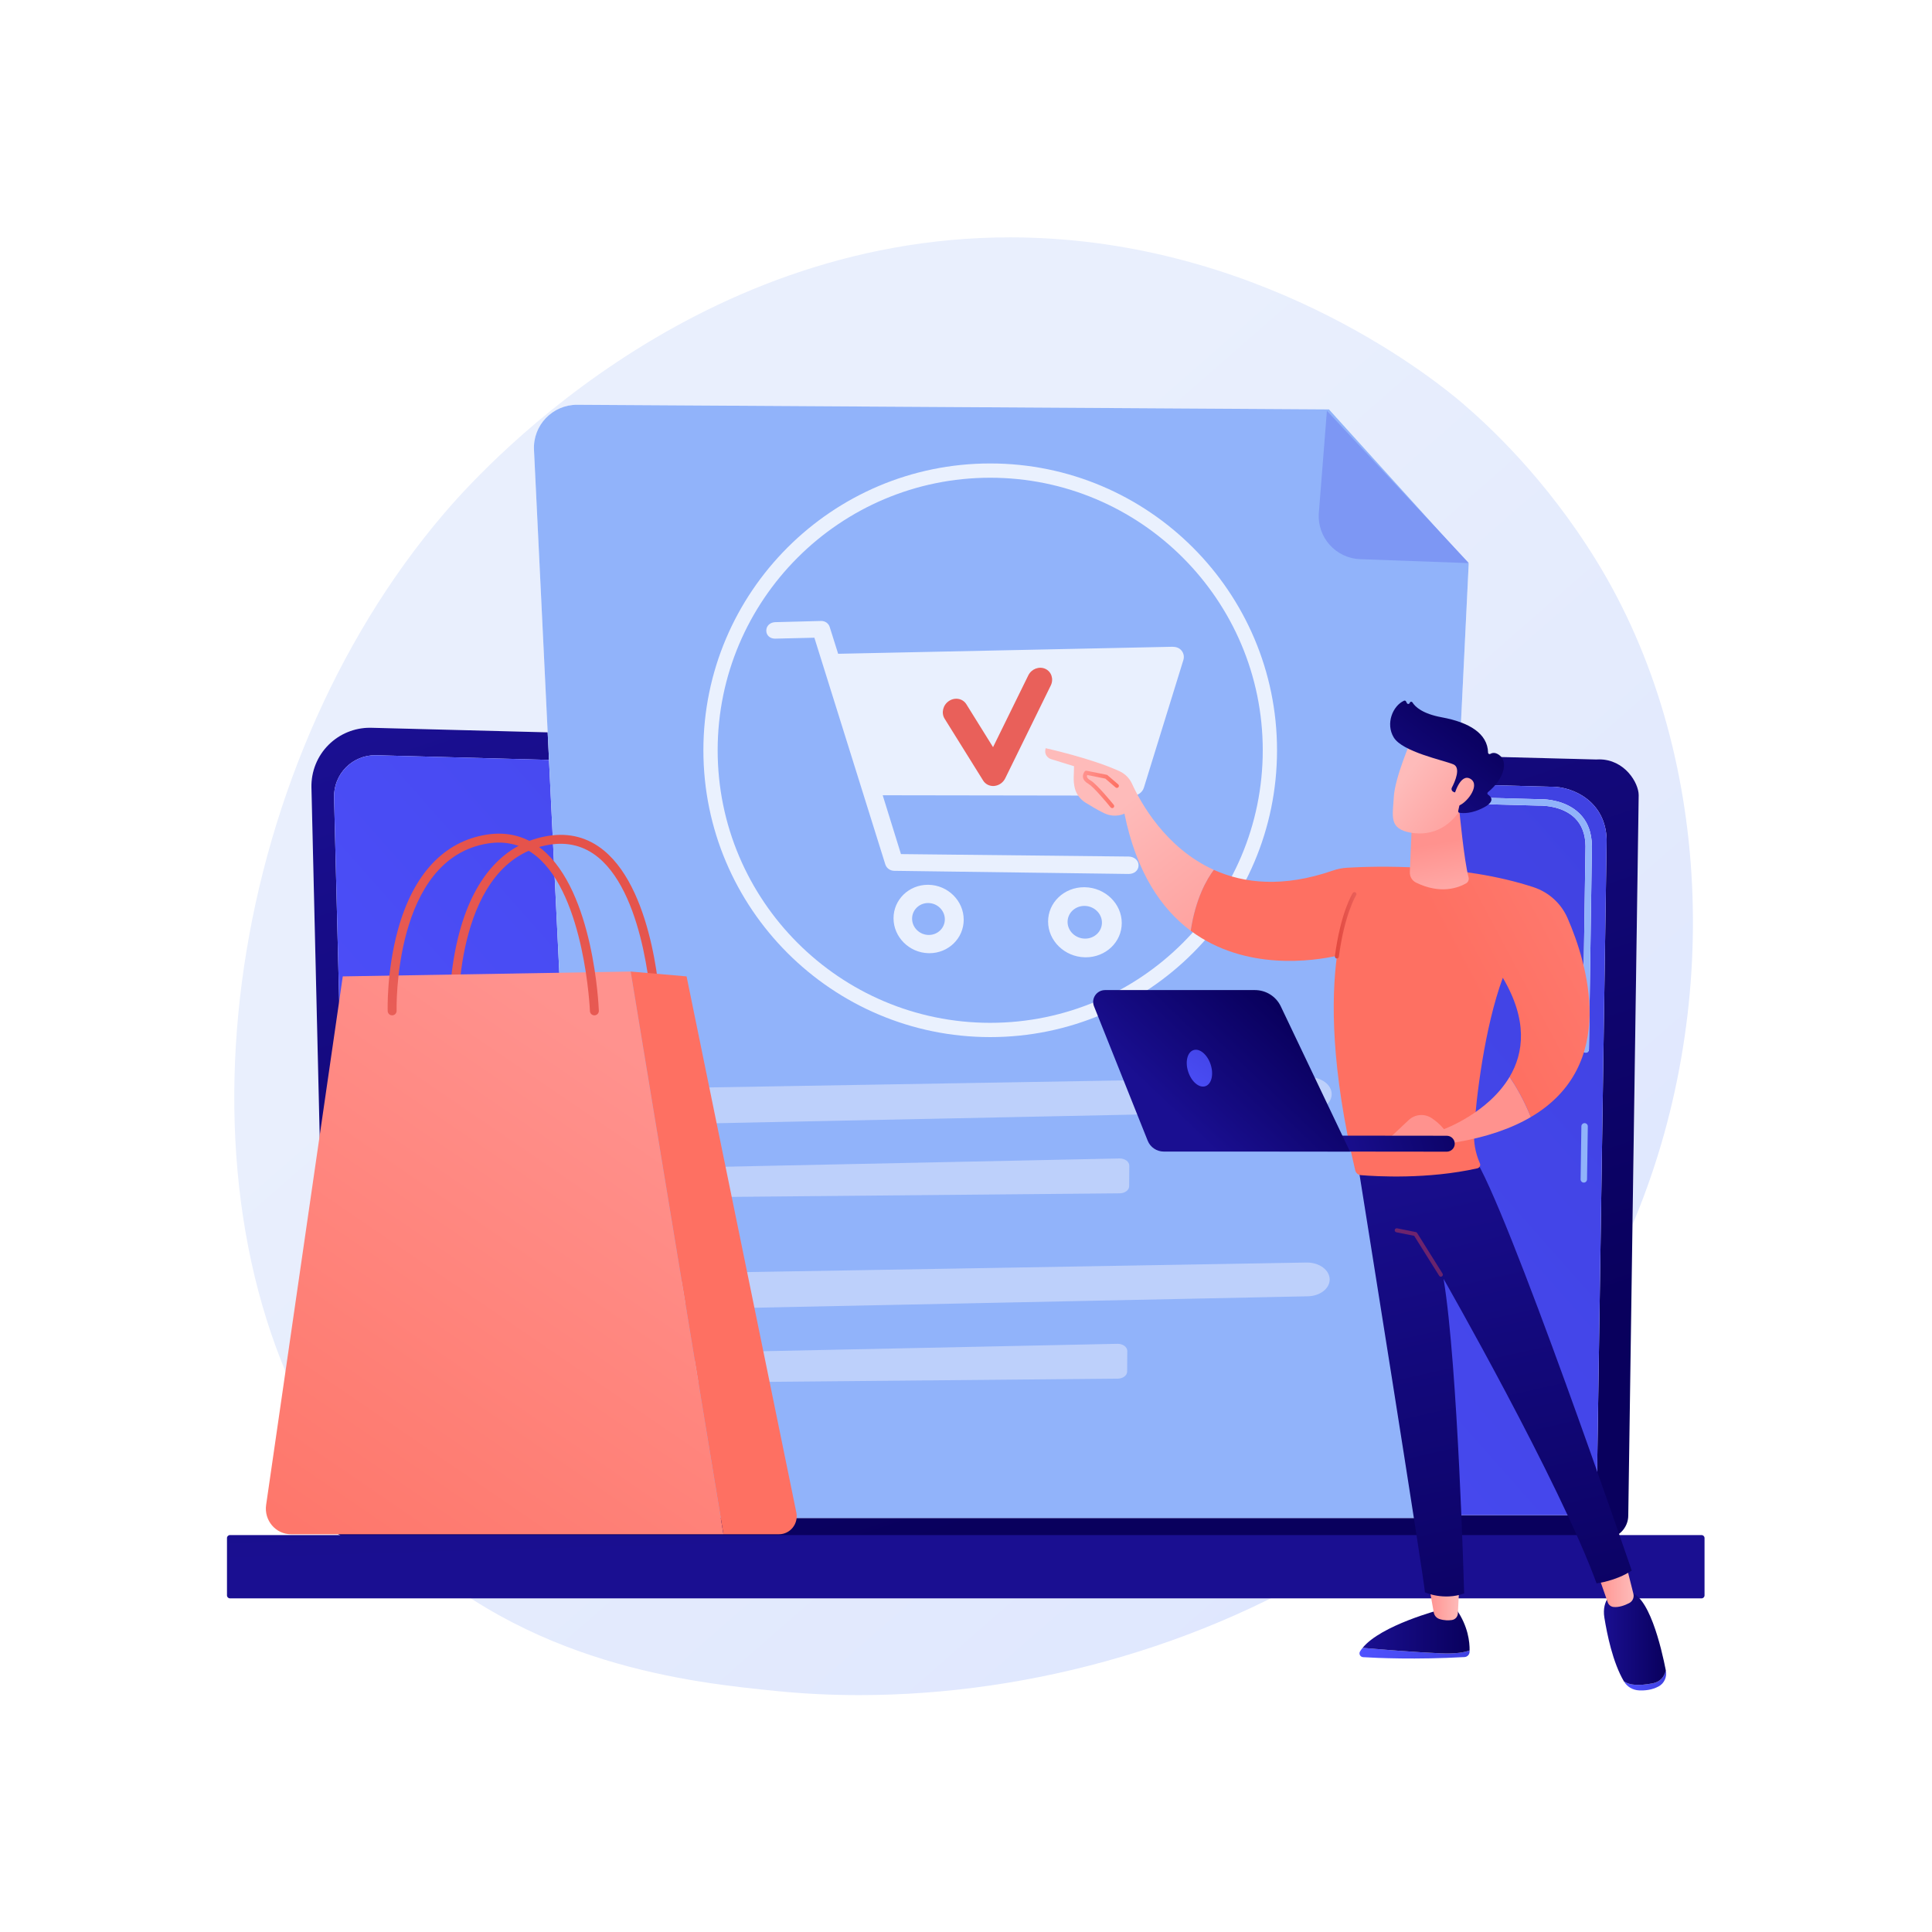 <?xml version="1.0" encoding="UTF-8" standalone="no"?>
<svg
   xmlns:dc="http://purl.org/dc/elements/1.1/"
   xmlns:cc="http://creativecommons.org/ns#"
   xmlns:rdf="http://www.w3.org/1999/02/22-rdf-syntax-ns#"
   xmlns:svg="http://www.w3.org/2000/svg"
   xmlns="http://www.w3.org/2000/svg"
   xmlns:sodipodi="http://sodipodi.sourceforge.net/DTD/sodipodi-0.dtd"
   xmlns:inkscape="http://www.inkscape.org/namespaces/inkscape"
   version="1.1"
   id="svg2"
   xml:space="preserve"
   width="4946.667"
   height="4946.667"
   viewBox="0 0 4946.667 4946.667"
   sodipodi:docname="20943859.eps"><defs
     id="defs6"><clipPath
       clipPathUnits="userSpaceOnUse"
       id="clipPath22"><path
         d="m 16504.2,4550 c -538.3,0 -1067.8,26.1 -1584.4,78 -1596.9,160.3 -4809.9,482.8 -7280.84,2902.7 -8.97,8.8 -17.72,17.3 -26.65,26.2 H 26363 C 23403.2,5523.2 19790.4,4550 16504.2,4550 M 6283.9,9216.7 C 3138.16,14211.1 4318.92,22306.9 8520.54,27236.6 9116.95,27936.4 13178.4,32550 19397,32550 c 115.2,0 230.9,-1.6 347.6,-4.8 4696.5,-129.6 7947.1,-2840.7 8342.3,-3178.3 499.1,-426.4 1598.8,-1438.3 2578,-3030.2 2251.8,-3660.7 2412.3,-8688.7 691.4,-12749.9 l 119.4,8248.6 c 0,235.8 -267.9,688.1 -760.4,688.1 -18.3,0 -37,-0.6 -55.9,-1.9 l -2628.6,68 179.7,3691.5 -2683.9,2964.9 -14439.3,88.4 c -1.7,0 -3.5,0 -5.2,0 -472.1,0 -848.8,-395.2 -825.4,-867.4 l 262.7,-5424.3 -3386.28,87.7 c -9.7,0.2 -19.43,0.3 -29.1,0.3 -296.82,0 -581.99,-117.5 -792.67,-327.5 -217.54,-216.8 -336.57,-513.2 -329.31,-820.2 L 6283.9,9216.7"
         id="path20" /></clipPath><linearGradient
       x1="0"
       y1="0"
       x2="1"
       y2="0"
       gradientUnits="userSpaceOnUse"
       gradientTransform="matrix(-20220.6,22606.5,22606.5,20220.6,33891.5,595.701)"
       spreadMethod="pad"
       id="linearGradient28"><stop
         style="stop-opacity:1;stop-color:#dae3fe"
         offset="0"
         id="stop24" /><stop
         style="stop-opacity:1;stop-color:#e9effd"
         offset="1"
         id="stop26" /></linearGradient><clipPath
       clipPathUnits="userSpaceOnUse"
       id="clipPath38"><path
         d="M 30830.2,7556.9 H 6757.79 c -244.84,0 -445.16,200.1 -445.16,444.7 L 6283.9,9216.7 5982.04,21983 c -7.26,307 111.77,603.4 329.31,820.2 210.68,210 495.85,327.5 792.67,327.5 9.67,0 19.4,-0.1 29.1,-0.3 l 3386.28,-87.7 25.6,-528.8 -3319.35,89 c -7.04,0.2 -14.1,0.3 -21.12,0.3 -208.28,0 -408.36,-82.6 -556.24,-230.1 -152.85,-152.5 -236.92,-361.1 -231.51,-576.9 L 6752.11,8428.3 c 0,-231.6 189.52,-421.2 421.16,-421.2 h 4074.13 l 2.7,-54.9 h 16068.2 l 2.7,54.9 h 2928.7 c 231.7,0 421.2,189.6 421.2,421.2 l 189,12558.4 c -21.6,734.8 -648.7,1012 -1052.6,1012 -11.5,0 -22.8,-0.2 -33.9,-0.7 l -1769.1,47.5 26.5,544.1 2628.6,-68 c 18.9,1.3 37.6,1.9 55.9,1.9 492.5,0 760.4,-452.3 760.4,-688.1 l -119.4,-8248.6 -80.9,-5585.2 c 0,-244.6 -200.3,-444.7 -445.2,-444.7"
         id="path36" /></clipPath><linearGradient
       x1="0"
       y1="0"
       x2="1"
       y2="0"
       gradientUnits="userSpaceOnUse"
       gradientTransform="matrix(-5685.39,17056.2,-17056.2,-5685.39,20992.8,8620.4)"
       spreadMethod="pad"
       id="linearGradient44"><stop
         style="stop-opacity:1;stop-color:#09005d"
         offset="0"
         id="stop40" /><stop
         style="stop-opacity:1;stop-color:#1a0f91"
         offset="1"
         id="stop42" /></linearGradient><clipPath
       clipPathUnits="userSpaceOnUse"
       id="clipPath54"><path
         d="M 30249.7,8007.1 H 27321 l 665.4,13670.2 1576.2,-42.3 c 1.9,0.1 8.8,0.3 20,0.3 87.5,0 434.2,-14.8 662.1,-233.1 137.6,-131.9 207.9,-316.9 209,-548.6 l -57.3,-3900.8 c -0.5,-34 26.7,-62.1 60.8,-62.6 h 1 c 33.6,0 61.1,27 61.6,60.8 l 57.3,3902 c -1.2,267.6 -84.3,482.4 -247.1,638.3 -256.3,245.6 -626.4,267.7 -738.7,267.7 -14.4,0 -24.6,-0.4 -29.7,-0.7 l -1569.2,42.1 11.9,245.1 1769.1,-47.5 c 11.1,0.5 22.4,0.7 33.9,0.7 403.9,0 1031,-277.2 1052.6,-1012 l -189,-12558.4 c 0,-231.6 -189.5,-421.2 -421.2,-421.2 m -19002.3,0 H 7173.27 c -231.64,0 -421.16,189.6 -421.16,421.2 l -335.33,13367.9 c -5.41,215.8 78.66,424.4 231.51,576.9 147.88,147.5 347.96,230.1 556.24,230.1 7.02,0 14.08,-0.1 21.12,-0.3 l 3319.35,-89 702.4,-14506.8"
         id="path52" /></clipPath><linearGradient
       x1="0"
       y1="0"
       x2="1"
       y2="0"
       gradientUnits="userSpaceOnUse"
       gradientTransform="matrix(-20736.1,-18205.8,-18205.8,20736.1,28286.3,23758.8)"
       spreadMethod="pad"
       id="linearGradient60"><stop
         style="stop-opacity:1;stop-color:#4042e2"
         offset="0"
         id="stop56" /><stop
         style="stop-opacity:1;stop-color:#4f52ff"
         offset="1"
         id="stop58" /></linearGradient><clipPath
       clipPathUnits="userSpaceOnUse"
       id="clipPath74"><path
         d="m 4416.3,6408.5 h 28267.4 c 31.1,0 56.5,25.4 56.5,56.5 v 1102.5 c 0,31 -25.4,56.5 -56.5,56.5 H 4416.3 c -31.09,0 -56.54,-25.5 -56.54,-56.5 V 6465 c 0,-31.1 25.45,-56.5 56.54,-56.5 z"
         id="path72" /></clipPath><linearGradient
       x1="0"
       y1="0"
       x2="1"
       y2="0"
       gradientUnits="userSpaceOnUse"
       gradientTransform="matrix(343.844,-14304.3,-14304.3,-343.844,18195.2,21775.4)"
       spreadMethod="pad"
       id="linearGradient80"><stop
         style="stop-opacity:1;stop-color:#09005d"
         offset="0"
         id="stop76" /><stop
         style="stop-opacity:1;stop-color:#1a0f91"
         offset="1"
         id="stop78" /></linearGradient><clipPath
       clipPathUnits="userSpaceOnUse"
       id="clipPath110"><path
         d="m 19091.8,22012.4 c -85,-5.6 -164.2,34 -208.2,104.7 l -739.5,1187.5 c -69.3,111.2 -32,263.7 83.4,340.4 115.2,76.6 264.7,48.6 334,-62.6 l 512.8,-824.3 676.7,1378.2 c 60.7,123.7 206.6,180.4 325.8,126.8 119.1,-53.7 166.5,-197.3 105.9,-320.9 l -874.5,-1782.5 c -40,-81.6 -119.6,-137.7 -207.8,-146.6 -2.9,-0.3 -5.7,-0.5 -8.6,-0.7 z"
         id="path108" /></clipPath><linearGradient
       x1="0"
       y1="0"
       x2="1"
       y2="0"
       gradientUnits="userSpaceOnUse"
       gradientTransform="matrix(224.156,-1927.74,-1927.74,-224.156,18792.5,26894.7)"
       spreadMethod="pad"
       id="linearGradient116"><stop
         style="stop-opacity:1;stop-color:#e1473d"
         offset="0"
         id="stop112" /><stop
         style="stop-opacity:1;stop-color:#e9605a"
         offset="1"
         id="stop114" /></linearGradient><clipPath
       clipPathUnits="userSpaceOnUse"
       id="clipPath126"><path
         d="m 8720.3,17583.8 c -46.11,0 -84.16,36.6 -85.58,83 -0.94,31.1 -20.73,771.6 197.27,1562.4 293.65,1065 882.56,1696.3 1703.11,1825.4 402,63.4 760.3,-31.6 1064.9,-282 992.6,-816.5 1087,-3007.1 1090.6,-3099.9 1.8,-47.3 -35.1,-87.1 -82.4,-88.9 -47.6,-1.1 -87,35.1 -88.8,82.4 -0.9,21.9 -95.1,2206.7 -1028.4,2974.2 -265.1,217.9 -577.7,300.4 -929.3,245 -1823.73,-287.1 -1756.61,-3184.1 -1755.71,-3213.4 1.44,-47.3 -35.74,-86.8 -83.03,-88.2 z"
         id="path124" /></clipPath><linearGradient
       x1="0"
       y1="0"
       x2="1"
       y2="0"
       gradientUnits="userSpaceOnUse"
       gradientTransform="matrix(-3837.93,-9389.24,-9389.24,3837.93,13375.3,24875)"
       spreadMethod="pad"
       id="linearGradient132"><stop
         style="stop-opacity:1;stop-color:#e1473d"
         offset="0"
         id="stop128" /><stop
         style="stop-opacity:1;stop-color:#e9605a"
         offset="1"
         id="stop130" /></linearGradient><clipPath
       clipPathUnits="userSpaceOnUse"
       id="clipPath142"><path
         d="m 5111.79,8204 1472.03,10151.1 5529.88,93 L 13896,7639.8 H 5590.62 c -295.43,0 -521.94,266.9 -478.83,564.2 z"
         id="path140" /></clipPath><linearGradient
       x1="0"
       y1="0"
       x2="1"
       y2="0"
       gradientUnits="userSpaceOnUse"
       gradientTransform="matrix(-7950,-11650.9,-11650.9,7950,12657.1,16539.9)"
       spreadMethod="pad"
       id="linearGradient148"><stop
         style="stop-opacity:1;stop-color:#ff928e"
         offset="0"
         id="stop144" /><stop
         style="stop-opacity:1;stop-color:#fe7062"
         offset="1"
         id="stop146" /></linearGradient><clipPath
       clipPathUnits="userSpaceOnUse"
       id="clipPath158"><path
         d="m 13187.6,18355.1 -1073.9,93 L 13896,7639.8 h 1066.2 c 216.2,0 377.7,202 333.7,417.3 z"
         id="path156" /></clipPath><linearGradient
       x1="0"
       y1="0"
       x2="1"
       y2="0"
       gradientUnits="userSpaceOnUse"
       gradientTransform="matrix(-5825.45,-1850.44,-1850.44,5825.45,22109.5,15758.3)"
       spreadMethod="pad"
       id="linearGradient164"><stop
         style="stop-opacity:1;stop-color:#ff928e"
         offset="0"
         id="stop160" /><stop
         style="stop-opacity:1;stop-color:#fe7062"
         offset="1"
         id="stop162" /></linearGradient><clipPath
       clipPathUnits="userSpaceOnUse"
       id="clipPath174"><path
         d="m 11416.7,17607 c -45.8,0 -83.8,36.2 -85.6,82.4 -0.8,22 -95.1,2206.8 -1028.4,2974.2 -265,217.9 -577.6,300.4 -929.21,245 -1822.32,-286.8 -1756.63,-3184.1 -1755.75,-3213.3 1.41,-47.3 -35.75,-86.8 -83.04,-88.2 -47.8,-2 -86.77,35.7 -88.23,83 -0.93,31.1 -20.73,771.6 197.29,1562.3 293.63,1065.1 882.55,1696.3 1703.1,1825.5 402.07,63.3 760.34,-31.6 1064.84,-282.1 992.7,-816.5 1087.1,-3007 1090.6,-3099.9 1.8,-47.3 -35,-87 -82.3,-88.8 -1.1,-0.1 -2.2,-0.1 -3.3,-0.1 z"
         id="path172" /></clipPath><linearGradient
       x1="0"
       y1="0"
       x2="1"
       y2="0"
       gradientUnits="userSpaceOnUse"
       gradientTransform="matrix(-3837.94,-9389.27,-9389.27,3837.94,12349,25294.4)"
       spreadMethod="pad"
       id="linearGradient180"><stop
         style="stop-opacity:1;stop-color:#e1473d"
         offset="0"
         id="stop176" /><stop
         style="stop-opacity:1;stop-color:#e9605a"
         offset="1"
         id="stop178" /></linearGradient><clipPath
       clipPathUnits="userSpaceOnUse"
       id="clipPath190"><path
         d="m 26172.3,5457.6 c 362.4,-31.3 991.2,-82.2 1487,-104 298,-13.1 469.6,16 568.4,55.6 -0.2,-11.1 -0.5,-21.7 -0.9,-31.4 -2.3,-52.2 -44.7,-93.9 -97.4,-96.9 -936.8,-52.3 -1681.9,-18.1 -1947.1,-1.9 -54.8,3.3 -87.5,62.9 -59.5,109.7 14.1,23.4 31,46.3 49.5,68.9 z"
         id="path188" /></clipPath><linearGradient
       x1="0"
       y1="0"
       x2="1"
       y2="0"
       gradientUnits="userSpaceOnUse"
       gradientTransform="matrix(-2115.14,0,0,-2115.14,28227.7,5355.3)"
       spreadMethod="pad"
       id="linearGradient196"><stop
         style="stop-opacity:1;stop-color:#4042e2"
         offset="0"
         id="stop192" /><stop
         style="stop-opacity:1;stop-color:#4f52ff"
         offset="1"
         id="stop194" /></linearGradient><clipPath
       clipPathUnits="userSpaceOnUse"
       id="clipPath206"><path
         d="m 27659.3,5353.6 c -495.8,21.8 -1124.6,72.7 -1487,104 356.3,437.1 1487,731.7 1487,731.7 h 319.4 c 219.6,-316.6 251.4,-618.1 249,-780.1 -98.8,-39.6 -270.4,-68.7 -568.4,-55.6 z"
         id="path204" /></clipPath><linearGradient
       x1="0"
       y1="0"
       x2="1"
       y2="0"
       gradientUnits="userSpaceOnUse"
       gradientTransform="matrix(-2055.53,0,0,-2055.53,28227.8,5769.8)"
       spreadMethod="pad"
       id="linearGradient212"><stop
         style="stop-opacity:1;stop-color:#09005d"
         offset="0"
         id="stop208" /><stop
         style="stop-opacity:1;stop-color:#1a0f91"
         offset="1"
         id="stop210" /></linearGradient><clipPath
       clipPathUnits="userSpaceOnUse"
       id="clipPath222"><path
         d="m 28032.4,6710.6 -29.9,-591.4 c -3.2,-64 -51.1,-117.8 -115.3,-127 -63.8,-9.1 -149.2,-10.3 -239.9,19.9 -55.7,18.6 -97.1,65.5 -107.4,122.8 l -103.2,575.7 z"
         id="path220" /></clipPath><linearGradient
       x1="0"
       y1="0"
       x2="1"
       y2="0"
       gradientUnits="userSpaceOnUse"
       gradientTransform="matrix(-595.789,0,0,-595.789,28032.4,6348.6)"
       spreadMethod="pad"
       id="linearGradient228"><stop
         style="stop-opacity:1;stop-color:#febbba"
         offset="0"
         id="stop224" /><stop
         style="stop-opacity:1;stop-color:#ff928e"
         offset="1"
         id="stop226" /></linearGradient><clipPath
       clipPathUnits="userSpaceOnUse"
       id="clipPath238"><path
         d="m 31739,4775.4 c 157.1,28.3 228.2,133.8 258.1,246.6 0.1,-1 0.3,-2 0.5,-3 23.2,-119 -30.4,-242.3 -137.6,-301 -129.5,-70.8 -271.1,-82.9 -381,-77.1 -118,6.3 -226.2,69.4 -285.7,170.3 l -0.9,1.6 c 118.4,-75.7 284.6,-84.7 546.6,-37.4 z"
         id="path236" /></clipPath><linearGradient
       x1="0"
       y1="0"
       x2="1"
       y2="0"
       gradientUnits="userSpaceOnUse"
       gradientTransform="matrix(-810.554,0,0,-810.554,32002.9,4830.8)"
       spreadMethod="pad"
       id="linearGradient244"><stop
         style="stop-opacity:1;stop-color:#4042e2"
         offset="0"
         id="stop240" /><stop
         style="stop-opacity:1;stop-color:#4f52ff"
         offset="1"
         id="stop242" /></linearGradient><clipPath
       clipPathUnits="userSpaceOnUse"
       id="clipPath254"><path
         d="m 30998.1,6528.4 h 263.4 c 401.2,10.6 653.1,-1082.9 735.6,-1506.4 -29.9,-112.8 -101,-218.3 -258.1,-246.6 -262,-47.3 -428.2,-38.3 -546.6,37.4 -216.7,368.6 -324.2,908.4 -375.8,1223.5 -58.8,358.3 181.5,492.1 181.5,492.1 z"
         id="path252" /></clipPath><linearGradient
       x1="0"
       y1="0"
       x2="1"
       y2="0"
       gradientUnits="userSpaceOnUse"
       gradientTransform="matrix(-1189.74,0,0,-1189.74,31997.1,5637.4)"
       spreadMethod="pad"
       id="linearGradient260"><stop
         style="stop-opacity:1;stop-color:#09005d"
         offset="0"
         id="stop256" /><stop
         style="stop-opacity:1;stop-color:#1a0f91"
         offset="1"
         id="stop258" /></linearGradient><clipPath
       clipPathUnits="userSpaceOnUse"
       id="clipPath270"><path
         d="m 31227.7,7077.4 146.2,-581.7 c 17.9,-71.3 -16.2,-145.1 -82.1,-178.9 -81.8,-42 -197,-86.1 -302.9,-73.4 -49.8,6 -91.1,41.1 -107.6,88 l -214.7,612 z"
         id="path268" /></clipPath><linearGradient
       x1="0"
       y1="0"
       x2="1"
       y2="0"
       gradientUnits="userSpaceOnUse"
       gradientTransform="matrix(-712.031,0,0,-712.031,31378.6,6659.3)"
       spreadMethod="pad"
       id="linearGradient276"><stop
         style="stop-opacity:1;stop-color:#febbba"
         offset="0"
         id="stop272" /><stop
         style="stop-opacity:1;stop-color:#ff928e"
         offset="1"
         id="stop274" /></linearGradient><clipPath
       clipPathUnits="userSpaceOnUse"
       id="clipPath286"><path
         d="m 26083.1,14738.2 c 0,0 1306.9,-8169.3 1285.4,-8214.2 0,0 360.9,-164.1 754.4,-21 0,0 -118.1,4367.1 -395.1,6041.6 0,0 2230.5,-3903.3 2938.8,-5848.3 0,0 369.4,44.1 675.2,245.3 0,0 -2401.5,7025.8 -3042.3,7961.6 z"
         id="path284" /></clipPath><linearGradient
       x1="0"
       y1="0"
       x2="1"
       y2="0"
       gradientUnits="userSpaceOnUse"
       gradientTransform="matrix(-2467.25,10965.6,10965.6,2467.25,29805,4733.7)"
       spreadMethod="pad"
       id="linearGradient292"><stop
         style="stop-opacity:1;stop-color:#09005d"
         offset="0"
         id="stop288" /><stop
         style="stop-opacity:1;stop-color:#1a0f91"
         offset="1"
         id="stop290" /></linearGradient><clipPath
       clipPathUnits="userSpaceOnUse"
       id="clipPath302"><path
         d="m 27675.7,12587.1 c 7,0 14,1.9 20.4,5.9 18.1,11.3 23.5,35.1 12.2,53.2 l -488.3,780.1 c -5.7,9 -14.8,15.3 -25.1,17.4 l -359.5,72.3 c -21,4.2 -41.2,-9.4 -45.4,-30.2 -4.2,-20.9 9.3,-41.3 30.2,-45.5 l 343.1,-69 479.6,-766 c 7.3,-11.7 19.9,-18.2 32.8,-18.2 z"
         id="path300" /></clipPath><linearGradient
       x1="0"
       y1="0"
       x2="1"
       y2="0"
       gradientUnits="userSpaceOnUse"
       gradientTransform="matrix(-3632.34,-5688.39,-5688.39,3632.34,30030.8,17404.1)"
       spreadMethod="pad"
       id="linearGradient308"><stop
         style="stop-opacity:1;stop-color:#cb236d"
         offset="0"
         id="stop304" /><stop
         style="stop-opacity:1;stop-color:#4c246d"
         offset="1"
         id="stop306" /></linearGradient><clipPath
       clipPathUnits="userSpaceOnUse"
       id="clipPath318"><path
         d="m 20085.7,22737.8 c 0,0 881.9,-194.5 1418.3,-442.2 106.5,-49.2 191.5,-135.2 239.9,-241.2 160.4,-351.4 640.4,-1232.6 1571.2,-1653.1 -134.1,-177.9 -349.9,-548 -443.9,-1170 -559.1,416.1 -1041.7,1111 -1273.4,2250.6 0,0 -176.5,-95.9 -396.6,11 -116.3,56.5 -250.5,136.6 -351.3,199.6 -100.5,62.7 -175.3,160.3 -204.3,274.3 -38.4,150.5 -15.8,282.8 -15.8,424.8 l -453.3,140.5 c 0,0 -136.3,51.4 -90.8,205.7 z"
         id="path316" /></clipPath><linearGradient
       x1="0"
       y1="0"
       x2="1"
       y2="0"
       gradientUnits="userSpaceOnUse"
       gradientTransform="matrix(2820.04,-3668.79,3668.79,2820.04,21585,21657.4)"
       spreadMethod="pad"
       id="linearGradient324"><stop
         style="stop-opacity:1;stop-color:#febbba"
         offset="0"
         id="stop320" /><stop
         style="stop-opacity:1;stop-color:#ff928e"
         offset="1"
         id="stop322" /></linearGradient><clipPath
       clipPathUnits="userSpaceOnUse"
       id="clipPath334"><path
         d="m 22871.2,19231.3 c 94,622 309.8,992.1 443.9,1170 578.2,-261.3 1330.4,-344.8 2288.2,-12.9 88.3,30.6 180.4,48.5 273.7,54 509.9,29.9 2190.2,84.5 3580.6,-374.9 292.6,-96.7 529.6,-313 651.7,-593.3 376.1,-863.1 985,-2828.7 -705.4,-3821.1 -129.9,322.4 -279.8,581.6 -407.9,772.1 272.2,459.1 352.8,1086.3 -130.3,1903 -352.2,-951.2 -517.5,-2339 -552,-2953.2 -11.4,-202.2 24.1,-404.1 103.4,-590.7 l 8.7,-20.4 c 17,-40 -6.4,-85.9 -49.1,-95.5 -951.6,-213.7 -1941.4,-155.7 -2237.1,-131.2 -52.8,4.3 -96.7,42.1 -108.8,93.1 -462.7,1949.9 -463.8,3280 -350.5,4120.8 -432.9,-96.8 -1756.6,-303.2 -2809.1,480.2 z"
         id="path332" /></clipPath><linearGradient
       x1="0"
       y1="0"
       x2="1"
       y2="0"
       gradientUnits="userSpaceOnUse"
       gradientTransform="matrix(-8087.09,-4249.15,-4249.15,8087.09,36079,22910.2)"
       spreadMethod="pad"
       id="linearGradient340"><stop
         style="stop-opacity:1;stop-color:#ff928e"
         offset="0"
         id="stop336" /><stop
         style="stop-opacity:1;stop-color:#fe7062"
         offset="1"
         id="stop338" /></linearGradient><clipPath
       clipPathUnits="userSpaceOnUse"
       id="clipPath350"><path
         d="m 25678.4,18698.6 c 19.1,0 35.7,14.2 38.3,33.6 108.6,820.9 330,1179.2 332.1,1182.7 11.4,18 6.1,41.9 -11.9,53.3 -18,11.3 -41.8,6 -53.2,-11.9 -9.5,-14.9 -232.3,-373.6 -343.6,-1214 -2.8,-21.1 12.1,-40.5 33.2,-43.3 1.8,-0.3 3.4,-0.4 5.1,-0.4 z"
         id="path348" /></clipPath><linearGradient
       x1="0"
       y1="0"
       x2="1"
       y2="0"
       gradientUnits="userSpaceOnUse"
       gradientTransform="matrix(415.025,0,0,-415.025,25639.8,19336.4)"
       spreadMethod="pad"
       id="linearGradient356"><stop
         style="stop-opacity:1;stop-color:#e1473d"
         offset="0"
         id="stop352" /><stop
         style="stop-opacity:1;stop-color:#e9605a"
         offset="1"
         id="stop354" /></linearGradient><clipPath
       clipPathUnits="userSpaceOnUse"
       id="clipPath366"><path
         d="m 28026.9,21578.3 c 0,0 96.3,-1017.9 181.1,-1319 12.8,-45.7 -7,-93.9 -48.5,-117.6 -143.9,-82.2 -488.9,-216.3 -960.9,15 -76.5,37.5 -122.4,117.2 -118.9,201.6 l 41.6,983.6 z"
         id="path364" /></clipPath><linearGradient
       x1="0"
       y1="0"
       x2="1"
       y2="0"
       gradientUnits="userSpaceOnUse"
       gradientTransform="matrix(-308.516,1619.71,-1619.71,-308.516,27870.8,19286.2)"
       spreadMethod="pad"
       id="linearGradient372"><stop
         style="stop-opacity:1;stop-color:#febbba"
         offset="0"
         id="stop368" /><stop
         style="stop-opacity:1;stop-color:#ff928e"
         offset="1"
         id="stop370" /></linearGradient><clipPath
       clipPathUnits="userSpaceOnUse"
       id="clipPath382"><path
         d="m 27100.5,22880.5 c 0,0 -307.9,-707.3 -328.6,-1078.6 -20.6,-371.3 -100.6,-612.2 328.6,-686.9 429.3,-74.8 790.9,139.1 986.9,508.9 0,0 306.9,569.8 238.1,803.2 -68.9,233.4 -1225,453.4 -1225,453.4 z"
         id="path380" /></clipPath><linearGradient
       x1="0"
       y1="0"
       x2="1"
       y2="0"
       gradientUnits="userSpaceOnUse"
       gradientTransform="matrix(1760.27,-1346.88,1346.88,1760.27,27036,22257.9)"
       spreadMethod="pad"
       id="linearGradient388"><stop
         style="stop-opacity:1;stop-color:#febbba"
         offset="0"
         id="stop384" /><stop
         style="stop-opacity:1;stop-color:#ff928e"
         offset="1"
         id="stop386" /></linearGradient><clipPath
       clipPathUnits="userSpaceOnUse"
       id="clipPath398"><path
         d="m 27940.7,21889.8 -24.5,10.7 c -31.1,13.8 -44.4,50.8 -28.8,81 60.6,116.9 178.6,385 26.1,447.5 -196.4,80.6 -974.7,239.3 -1142.6,515.4 -161.4,265.4 -18.4,608 196.5,705.4 14.4,6.6 31.4,1.4 38.7,-12.6 l 17.9,-33.9 c 12.3,-23.2 46.6,-19.6 53.9,5.6 6.9,24.2 39.1,28.8 52.5,7.5 51.6,-82.6 190.9,-216.6 563.6,-285.3 529.5,-97.8 879.7,-312.1 888.4,-678 0.5,-23.3 25.3,-36.2 45.1,-24.1 39.1,23.8 101.7,35 185.3,-35.3 145.5,-122.3 86,-439.5 -232.9,-700.5 -15.1,-12.4 -15,-36 1.4,-46.7 57.8,-37.6 144,-127.2 -79.3,-246.5 -230.9,-123.5 -403.4,-113.3 -469.8,-102.4 -16.5,2.7 -27.1,18.7 -23.5,35.1 l 70.9,321.6 c 4,18.2 -9.9,35.5 -28.5,35.5 z"
         id="path396" /></clipPath><linearGradient
       x1="0"
       y1="0"
       x2="1"
       y2="0"
       gradientUnits="userSpaceOnUse"
       gradientTransform="matrix(-1639.42,-2110.75,2110.75,-1639.42,28275.2,23324.3)"
       spreadMethod="pad"
       id="linearGradient404"><stop
         style="stop-opacity:1;stop-color:#09005d"
         offset="0"
         id="stop400" /><stop
         style="stop-opacity:1;stop-color:#1a0f91"
         offset="1"
         id="stop402" /></linearGradient><clipPath
       clipPathUnits="userSpaceOnUse"
       id="clipPath414"><path
         d="m 27927.3,21821.9 c 0,0 117.5,451.8 320.1,325.2 202.6,-126.7 -105.1,-506.3 -268,-523.2 z"
         id="path412" /></clipPath><linearGradient
       x1="0"
       y1="0"
       x2="1"
       y2="0"
       gradientUnits="userSpaceOnUse"
       gradientTransform="matrix(1760.28,-1346.88,1346.88,1760.28,27254.3,22543.2)"
       spreadMethod="pad"
       id="linearGradient420"><stop
         style="stop-opacity:1;stop-color:#febbba"
         offset="0"
         id="stop416" /><stop
         style="stop-opacity:1;stop-color:#ff928e"
         offset="1"
         id="stop418" /></linearGradient><clipPath
       clipPathUnits="userSpaceOnUse"
       id="clipPath430"><path
         d="m 21362.6,21587 c 8.5,0 17.2,2.8 24.3,8.7 16.5,13.4 19,37.7 5.6,54.3 -33.4,41 -329.3,402.8 -443.3,467.2 -41.5,23.5 -66.2,47.7 -71.5,70 -2.5,10.7 -0.8,22.7 5.2,36.3 l 347.7,-69.7 197,-169 c 16.1,-13.9 40.6,-12.1 54.4,4.1 13.9,16.2 12.1,40.6 -4.1,54.5 l -204.7,175.6 c -5,4.3 -11,7.2 -17.5,8.6 l -385,77.1 c -15.4,3.1 -30.9,-3.4 -39.6,-16.3 -28.2,-41.8 -37.5,-80.8 -28.5,-118.9 10.6,-45.1 46.1,-84.2 108.6,-119.5 85.8,-48.4 333.3,-340.4 421.4,-448.8 7.6,-9.3 18.8,-14.2 30,-14.2 z"
         id="path428" /></clipPath><linearGradient
       x1="0"
       y1="0"
       x2="1"
       y2="0"
       gradientUnits="userSpaceOnUse"
       gradientTransform="matrix(692.075,0,0,-692.075,20799.3,21946.2)"
       spreadMethod="pad"
       id="linearGradient436"><stop
         style="stop-opacity:1;stop-color:#ff928e"
         offset="0"
         id="stop432" /><stop
         style="stop-opacity:1;stop-color:#fe7062"
         offset="1"
         id="stop434" /></linearGradient><clipPath
       clipPathUnits="userSpaceOnUse"
       id="clipPath446"><path
         d="m 27942.3,15163.9 -1361.1,-16.8 476.4,448.4 c 118.4,111.4 299.1,129.5 435.8,40.8 80,-51.9 166.8,-122.3 242,-215.6 0,0 849,310.2 1260.6,1004.5 128.1,-190.5 278,-449.7 407.9,-772.1 -368.9,-216.6 -847.2,-386.9 -1461.6,-489.2 z"
         id="path444" /></clipPath><linearGradient
       x1="0"
       y1="0"
       x2="1"
       y2="0"
       gradientUnits="userSpaceOnUse"
       gradientTransform="matrix(1232.06,-1848.08,1848.08,1232.06,26222.3,18135.6)"
       spreadMethod="pad"
       id="linearGradient452"><stop
         style="stop-opacity:1;stop-color:#febbba"
         offset="0"
         id="stop448" /><stop
         style="stop-opacity:1;stop-color:#ff928e"
         offset="1"
         id="stop450" /></linearGradient><clipPath
       clipPathUnits="userSpaceOnUse"
       id="clipPath462"><path
         d="m 27795.6,14988.4 c -2.6,-0.2 -5.2,-0.2 -7.9,-0.2 l -3454.9,3.7 c -85.4,0.1 -154.6,68.7 -154.5,153.2 0.1,84.5 69.7,154.3 154.8,152.8 l 3454.9,-3.7 c 85.4,-0.1 154.6,-68.7 154.5,-153.2 -0.1,-81.8 -65.2,-148.6 -146.9,-152.6 z"
         id="path460" /></clipPath><linearGradient
       x1="0"
       y1="0"
       x2="1"
       y2="0"
       gradientUnits="userSpaceOnUse"
       gradientTransform="matrix(-2742.37,-899.44,-899.44,2742.37,28381.6,15904.6)"
       spreadMethod="pad"
       id="linearGradient468"><stop
         style="stop-opacity:1;stop-color:#09005d"
         offset="0"
         id="stop464" /><stop
         style="stop-opacity:1;stop-color:#1a0f91"
         offset="1"
         id="stop466" /></linearGradient><clipPath
       clipPathUnits="userSpaceOnUse"
       id="clipPath478"><path
         d="m 21227,18092.1 h 2877.2 c 212.3,0 405.5,-121.2 496,-311.2 l 1330.2,-2790.7 h -3575.7 c -136.8,0 -259.7,82.7 -309.9,208.6 l -1031.5,2582.4 c -59.6,149.2 51.5,310.9 213.7,310.9 z"
         id="path476" /></clipPath><linearGradient
       x1="0"
       y1="0"
       x2="1"
       y2="0"
       gradientUnits="userSpaceOnUse"
       gradientTransform="matrix(-1963.33,-2075.12,-2075.12,1963.33,24607.1,17680.7)"
       spreadMethod="pad"
       id="linearGradient484"><stop
         style="stop-opacity:1;stop-color:#09005d"
         offset="0"
         id="stop480" /><stop
         style="stop-opacity:1;stop-color:#1a0f91"
         offset="1"
         id="stop482" /></linearGradient><clipPath
       clipPathUnits="userSpaceOnUse"
       id="clipPath494"><path
         d="m 23254.1,16661.2 c 62.3,-191.7 16.2,-377.8 -102.9,-415.8 -119.2,-37.9 -266.4,86.7 -328.7,278.3 -62.4,191.7 -16.3,377.9 102.9,415.8 119.1,38 266.3,-86.6 328.7,-278.3 z"
         id="path492" /></clipPath><linearGradient
       x1="0"
       y1="0"
       x2="1"
       y2="0"
       gradientUnits="userSpaceOnUse"
       gradientTransform="matrix(-887.485,-1336.45,-1336.45,887.485,23416.5,17162.1)"
       spreadMethod="pad"
       id="linearGradient500"><stop
         style="stop-opacity:1;stop-color:#4042e2"
         offset="0"
         id="stop496" /><stop
         style="stop-opacity:1;stop-color:#4f52ff"
         offset="1"
         id="stop498" /></linearGradient></defs><sodipodi:namedview
     pagecolor="#ffffff"
     bordercolor="#666666"
     borderopacity="1"
     objecttolerance="10"
     gridtolerance="10"
     guidetolerance="10"
     inkscape:pageopacity="0"
     inkscape:pageshadow="2"
     inkscape:window-width="640"
     inkscape:window-height="480"
     id="namedview4" /><g
     id="g10"
     inkscape:groupmode="layer"
     inkscape:label="ink_ext_XXXXXX"
     transform="matrix(1.333,0,0,-1.333,0,4946.667)"><g
       id="g12"
       transform="scale(0.1)"><path
         d="M 0,0 H 37100 V 37100 H 0 Z"
         style="fill:none;fill-opacity:1;fill-rule:nonzero;stroke:none"
         id="path14" /><g
         id="g16"><g
           id="g18"
           clip-path="url(#clipPath22)"><path
             d="m 16504.2,4550 c -538.3,0 -1067.8,26.1 -1584.4,78 -1596.9,160.3 -4809.9,482.8 -7280.84,2902.7 -8.97,8.8 -17.72,17.3 -26.65,26.2 H 26363 C 23403.2,5523.2 19790.4,4550 16504.2,4550 M 6283.9,9216.7 C 3138.16,14211.1 4318.92,22306.9 8520.54,27236.6 9116.95,27936.4 13178.4,32550 19397,32550 c 115.2,0 230.9,-1.6 347.6,-4.8 4696.5,-129.6 7947.1,-2840.7 8342.3,-3178.3 499.1,-426.4 1598.8,-1438.3 2578,-3030.2 2251.8,-3660.7 2412.3,-8688.7 691.4,-12749.9 l 119.4,8248.6 c 0,235.8 -267.9,688.1 -760.4,688.1 -18.3,0 -37,-0.6 -55.9,-1.9 l -2628.6,68 179.7,3691.5 -2683.9,2964.9 -14439.3,88.4 c -1.7,0 -3.5,0 -5.2,0 -472.1,0 -848.8,-395.2 -825.4,-867.4 l 262.7,-5424.3 -3386.28,87.7 c -9.7,0.2 -19.43,0.3 -29.1,0.3 -296.82,0 -581.99,-117.5 -792.67,-327.5 -217.54,-216.8 -336.57,-513.2 -329.31,-820.2 L 6283.9,9216.7"
             style="fill:url(#linearGradient28);fill-opacity:1;fill-rule:nonzero;stroke:none"
             id="path30" /></g></g><g
         id="g32"><g
           id="g34"
           clip-path="url(#clipPath38)"><path
             d="M 30830.2,7556.9 H 6757.79 c -244.84,0 -445.16,200.1 -445.16,444.7 L 6283.9,9216.7 5982.04,21983 c -7.26,307 111.77,603.4 329.31,820.2 210.68,210 495.85,327.5 792.67,327.5 9.67,0 19.4,-0.1 29.1,-0.3 l 3386.28,-87.7 25.6,-528.8 -3319.35,89 c -7.04,0.2 -14.1,0.3 -21.12,0.3 -208.28,0 -408.36,-82.6 -556.24,-230.1 -152.85,-152.5 -236.92,-361.1 -231.51,-576.9 L 6752.11,8428.3 c 0,-231.6 189.52,-421.2 421.16,-421.2 h 4074.13 l 2.7,-54.9 h 16068.2 l 2.7,54.9 h 2928.7 c 231.7,0 421.2,189.6 421.2,421.2 l 189,12558.4 c -21.6,734.8 -648.7,1012 -1052.6,1012 -11.5,0 -22.8,-0.2 -33.9,-0.7 l -1769.1,47.5 26.5,544.1 2628.6,-68 c 18.9,1.3 37.6,1.9 55.9,1.9 492.5,0 760.4,-452.3 760.4,-688.1 l -119.4,-8248.6 -80.9,-5585.2 c 0,-244.6 -200.3,-444.7 -445.2,-444.7"
             style="fill:url(#linearGradient44);fill-opacity:1;fill-rule:nonzero;stroke:none"
             id="path46" /></g></g><g
         id="g48"><g
           id="g50"
           clip-path="url(#clipPath54)"><path
             d="M 30249.7,8007.1 H 27321 l 665.4,13670.2 1576.2,-42.3 c 1.9,0.1 8.8,0.3 20,0.3 87.5,0 434.2,-14.8 662.1,-233.1 137.6,-131.9 207.9,-316.9 209,-548.6 l -57.3,-3900.8 c -0.5,-34 26.7,-62.1 60.8,-62.6 h 1 c 33.6,0 61.1,27 61.6,60.8 l 57.3,3902 c -1.2,267.6 -84.3,482.4 -247.1,638.3 -256.3,245.6 -626.4,267.7 -738.7,267.7 -14.4,0 -24.6,-0.4 -29.7,-0.7 l -1569.2,42.1 11.9,245.1 1769.1,-47.5 c 11.1,0.5 22.4,0.7 33.9,0.7 403.9,0 1031,-277.2 1052.6,-1012 l -189,-12558.4 c 0,-231.6 -189.5,-421.2 -421.2,-421.2 m -19002.3,0 H 7173.27 c -231.64,0 -421.16,189.6 -421.16,421.2 l -335.33,13367.9 c -5.41,215.8 78.66,424.4 231.51,576.9 147.88,147.5 347.96,230.1 556.24,230.1 7.02,0 14.08,-0.1 21.12,-0.3 l 3319.35,-89 702.4,-14506.8"
             style="fill:url(#linearGradient60);fill-opacity:1;fill-rule:nonzero;stroke:none"
             id="path62" /></g></g><path
         d="m 30421.5,14394.4 h -0.9 c -34.1,0.5 -61.3,28.5 -60.8,62.7 l 14.9,1018.4 c 0.5,33.8 28.1,60.8 61.7,60.8 h 0.9 c 34.1,-0.5 61.4,-28.5 60.8,-62.6 l -14.9,-1018.5 c -0.5,-33.7 -28,-60.8 -61.7,-60.8"
         style="fill:#91b3fa;fill-opacity:1;fill-rule:nonzero;stroke:none"
         id="path64" /><path
         d="m 30458.2,16890.2 h -1 c -34.1,0.5 -61.3,28.6 -60.8,62.6 l 57.3,3900.8 c -1.1,231.7 -71.4,416.7 -209,548.6 -257,246.2 -665,233.6 -682.1,232.8 l -7206.8,193.3 c -34.1,0.8 -61,29.2 -60.1,63.3 0.9,34.1 27.1,63.1 63.4,60 l 7202.5,-193.3 c 44.8,2.7 479.2,10.2 768.4,-267 162.8,-155.9 245.9,-370.7 247.1,-638.3 l -57.3,-3902 c -0.5,-33.8 -28,-60.8 -61.6,-60.8"
         style="fill:#91b3fa;fill-opacity:1;fill-rule:nonzero;stroke:none"
         id="path66" /><g
         id="g68"><g
           id="g70"
           clip-path="url(#clipPath74)"><path
             d="m 4416.3,6408.5 h 28267.4 c 31.1,0 56.5,25.4 56.5,56.5 v 1102.5 c 0,31 -25.4,56.5 -56.5,56.5 H 4416.3 c -31.09,0 -56.54,-25.5 -56.54,-56.5 V 6465 c 0,-31.1 25.45,-56.5 56.54,-56.5"
             style="fill:url(#linearGradient80);fill-opacity:1;fill-rule:nonzero;stroke:none"
             id="path82" /></g></g><path
         d="m 25526.6,29246 -14439.3,88.4 c -474.5,2.9 -854.1,-393.5 -830.6,-867.4 l 993.4,-20514.8 h 16068.2 l 892.2,18328.9 -2683.9,2964.9"
         style="fill:#91b3fa;fill-opacity:1;fill-rule:nonzero;stroke:none"
         id="path84" /><path
         d="m 26127,26368.9 c -470.4,16.6 -832,422 -794.9,891.2 l 154.8,1958.9 2726.4,-2925.9 -2086.3,75.8"
         style="fill:#7d97f4;fill-opacity:1;fill-rule:nonzero;stroke:none"
         id="path86" /><path
         d="m 13508.3,16220.2 c 2001.7,32.4 9685.4,165 11625.6,198.5 244.8,4.2 446,-144.1 444.7,-327.3 -1.2,-174.4 -186.6,-316.3 -419.5,-321.1 l -11618.4,-240.5 c -223.8,-4.7 -416.2,119.1 -443.8,285.5 l -7,42 c -31.5,190.3 162.5,358.8 418.4,362.9"
         style="fill:#bdd0fb;fill-opacity:1;fill-rule:nonzero;stroke:none"
         id="path88" /><path
         d="m 13368.2,14183.5 v 0 c 33.7,-42.8 95.5,-69 161.8,-68.4 l 7977.2,73.3 c 100.2,0.9 180.7,61.6 181.3,136.6 l 2.8,393.5 c 0.5,78.2 -85.8,141.4 -190.2,139.2 l -7755.4,-162.1 c -345.4,-7.2 -552.9,-288.7 -377.5,-512.1"
         style="fill:#bdd0fb;fill-opacity:1;fill-rule:nonzero;stroke:none"
         id="path90" /><path
         d="m 13469.8,12660.3 c 2001.6,32.4 9685.3,165 11625.6,198.5 244.7,4.2 445.9,-144 444.6,-327.3 -1.2,-174.4 -186.5,-316.2 -419.5,-321.1 l -11618.4,-240.5 c -223.8,-4.7 -416.1,119.1 -443.8,285.5 l -6.9,42.1 c -31.6,190.2 162.4,358.7 418.4,362.8"
         style="fill:#bdd0fb;fill-opacity:1;fill-rule:nonzero;stroke:none"
         id="path92" /><path
         d="m 13329.7,10623.7 v 0 c 33.6,-42.9 95.5,-69 161.8,-68.4 l 7977.2,73.2 c 100.2,0.9 180.7,61.6 181.2,136.6 l 2.8,393.6 c 0.5,78.2 -85.8,141.3 -190.2,139.1 l -7755.4,-162.1 c -345.4,-7.2 -552.9,-288.6 -377.4,-512"
         style="fill:#bdd0fb;fill-opacity:1;fill-rule:nonzero;stroke:none"
         id="path94" /><path
         d="m 21680.7,20322.5 c -1.1,0 -2.2,0 -3.3,0 l -4503.3,60.4 c -77.9,1.1 -146.7,51.5 -169.7,124.7 l -1362.1,4352.6 -752.7,-17.8 c -1.7,0 -3.3,0 -5,0 -92.1,0 -166,61.3 -166,153.9 0,94.3 76.5,160 171,162.5 l 880.8,23.1 c 1.6,0.1 3.2,0.1 4.8,0.1 74.3,0 139.4,-45.5 161.5,-115.7 l 162.1,-514.8 6415.8,134.5 c 2.3,0.1 4.5,0.1 6.8,0.1 67.9,0 131.5,-21.8 172.5,-72.3 42.4,-52.1 55.7,-117.9 36,-181.9 l -758.3,-2451.7 c -27.5,-89.1 -114,-153.5 -212.3,-153.5 -0.1,0 -0.2,0 -0.3,0 l -4804.3,7.3 350.8,-1130.1 4371.9,-47.1 c 105.7,-1.2 191.5,-69.6 191.5,-169.5 0,-98.9 -84,-164.8 -188.2,-164.8"
         style="fill:#e9f0fe;fill-opacity:1;fill-rule:nonzero;stroke:none"
         id="path96" /><path
         d="m 17851.3,18800.5 c -6.1,0 -12.2,0.1 -18.4,0.3 -370.5,9.7 -670.3,310.6 -670.3,670.8 0,356.7 293.9,642.9 659.4,642.9 3.6,0 7.3,0 10.9,0 372.8,-5.8 677.7,-306.9 677.7,-671.1 0,-358.2 -294.9,-642.9 -659.3,-642.9 m -24.4,963.7 c -170.4,0 -307.7,-133.4 -307.7,-300 0,-168.6 140.5,-309.1 313.7,-313.1 2.6,-0.1 5.1,-0.1 7.7,-0.1 170.1,0 307.6,133.1 307.6,300 0,169.5 -141.6,309.9 -315.3,313.1 -2,0.1 -4,0.1 -6,0.1"
         style="fill:#e9f0fe;fill-opacity:1;fill-rule:nonzero;stroke:none"
         id="path98" /><path
         d="m 20854.6,18721.6 c -6.5,0 -13.1,0.1 -19.8,0.3 -388.8,10.2 -703.4,318.7 -703.4,687.7 0,365.2 308.2,658.3 691.7,658.3 3.9,0 7.8,-0.1 11.7,-0.1 391.3,-6.1 711.5,-314.7 711.5,-687.8 0,-366.9 -309.4,-658.4 -691.7,-658.4 m -26.2,987.3 c -178.8,0 -322.8,-136.5 -322.8,-307.2 0,-172.7 147.5,-316.6 329.2,-320.9 2.8,-0.1 5.5,-0.1 8.3,-0.1 178.5,0 322.7,136.2 322.7,307.2 0,173.6 -148.7,317.6 -331,321 -2.1,0 -4.3,0 -6.4,0"
         style="fill:#e9f0fe;fill-opacity:1;fill-rule:nonzero;stroke:none"
         id="path100" /><path
         d="m 19019.6,17189 c -3037.8,0 -5509.1,2471.4 -5509.1,5509.1 0,3037.8 2471.3,5509.2 5509.1,5509.2 3037.7,0 5509.1,-2471.4 5509.1,-5509.2 0,-3037.7 -2471.4,-5509.1 -5509.1,-5509.1 m 0,10744.1 c -2886.6,0 -5235,-2348.4 -5235,-5235 0,-2886.6 2348.4,-5235 5235,-5235 2886.6,0 5235,2348.4 5235,5235 0,2886.6 -2348.4,5235 -5235,5235"
         style="fill:#eaf1fe;fill-opacity:1;fill-rule:nonzero;stroke:none"
         id="path102" /><g
         id="g104"><g
           id="g106"
           clip-path="url(#clipPath110)"><path
             d="m 19091.8,22012.4 c -85,-5.6 -164.2,34 -208.2,104.7 l -739.5,1187.5 c -69.3,111.2 -32,263.7 83.4,340.4 115.2,76.6 264.7,48.6 334,-62.6 l 512.8,-824.3 676.7,1378.2 c 60.7,123.7 206.6,180.4 325.8,126.8 119.1,-53.7 166.5,-197.3 105.9,-320.9 l -874.5,-1782.5 c -40,-81.6 -119.6,-137.7 -207.8,-146.6 -2.9,-0.3 -5.7,-0.5 -8.6,-0.7"
             style="fill:url(#linearGradient116);fill-opacity:1;fill-rule:nonzero;stroke:none"
             id="path118" /></g></g><g
         id="g120"><g
           id="g122"
           clip-path="url(#clipPath126)"><path
             d="m 8720.3,17583.8 c -46.11,0 -84.16,36.6 -85.58,83 -0.94,31.1 -20.73,771.6 197.27,1562.4 293.65,1065 882.56,1696.3 1703.11,1825.4 402,63.4 760.3,-31.6 1064.9,-282 992.6,-816.5 1087,-3007.1 1090.6,-3099.9 1.8,-47.3 -35.1,-87.1 -82.4,-88.9 -47.6,-1.1 -87,35.1 -88.8,82.4 -0.9,21.9 -95.1,2206.7 -1028.4,2974.2 -265.1,217.9 -577.7,300.4 -929.3,245 -1823.73,-287.1 -1756.61,-3184.1 -1755.71,-3213.4 1.44,-47.3 -35.74,-86.8 -83.03,-88.2 h -2.66"
             style="fill:url(#linearGradient132);fill-opacity:1;fill-rule:nonzero;stroke:none"
             id="path134" /></g></g><g
         id="g136"><g
           id="g138"
           clip-path="url(#clipPath142)"><path
             d="m 5111.79,8204 1472.03,10151.1 5529.88,93 L 13896,7639.8 H 5590.62 c -295.43,0 -521.94,266.9 -478.83,564.2"
             style="fill:url(#linearGradient148);fill-opacity:1;fill-rule:nonzero;stroke:none"
             id="path150" /></g></g><g
         id="g152"><g
           id="g154"
           clip-path="url(#clipPath158)"><path
             d="m 13187.6,18355.1 -1073.9,93 L 13896,7639.8 h 1066.2 c 216.2,0 377.7,202 333.7,417.3 l -2108.3,10298"
             style="fill:url(#linearGradient164);fill-opacity:1;fill-rule:nonzero;stroke:none"
             id="path166" /></g></g><g
         id="g168"><g
           id="g170"
           clip-path="url(#clipPath174)"><path
             d="m 11416.7,17607 c -45.8,0 -83.8,36.2 -85.6,82.4 -0.8,22 -95.1,2206.8 -1028.4,2974.2 -265,217.9 -577.6,300.4 -929.21,245 -1822.32,-286.8 -1756.63,-3184.1 -1755.75,-3213.3 1.41,-47.3 -35.75,-86.8 -83.04,-88.2 -47.8,-2 -86.77,35.7 -88.23,83 -0.93,31.1 -20.73,771.6 197.29,1562.3 293.63,1065.1 882.55,1696.3 1703.1,1825.5 402.07,63.3 760.34,-31.6 1064.84,-282.1 992.7,-816.5 1087.1,-3007 1090.6,-3099.9 1.8,-47.3 -35,-87 -82.3,-88.8 -1.1,-0.1 -2.2,-0.1 -3.3,-0.1"
             style="fill:url(#linearGradient180);fill-opacity:1;fill-rule:nonzero;stroke:none"
             id="path182" /></g></g><g
         id="g184"><g
           id="g186"
           clip-path="url(#clipPath190)"><path
             d="m 26172.3,5457.6 c 362.4,-31.3 991.2,-82.2 1487,-104 298,-13.1 469.6,16 568.4,55.6 -0.2,-11.1 -0.5,-21.7 -0.9,-31.4 -2.3,-52.2 -44.7,-93.9 -97.4,-96.9 -936.8,-52.3 -1681.9,-18.1 -1947.1,-1.9 -54.8,3.3 -87.5,62.9 -59.5,109.7 14.1,23.4 31,46.3 49.5,68.9"
             style="fill:url(#linearGradient196);fill-opacity:1;fill-rule:nonzero;stroke:none"
             id="path198" /></g></g><g
         id="g200"><g
           id="g202"
           clip-path="url(#clipPath206)"><path
             d="m 27659.3,5353.6 c -495.8,21.8 -1124.6,72.7 -1487,104 356.3,437.1 1487,731.7 1487,731.7 h 319.4 c 219.6,-316.6 251.4,-618.1 249,-780.1 -98.8,-39.6 -270.4,-68.7 -568.4,-55.6"
             style="fill:url(#linearGradient212);fill-opacity:1;fill-rule:nonzero;stroke:none"
             id="path214" /></g></g><g
         id="g216"><g
           id="g218"
           clip-path="url(#clipPath222)"><path
             d="m 28032.4,6710.6 -29.9,-591.4 c -3.2,-64 -51.1,-117.8 -115.3,-127 -63.8,-9.1 -149.2,-10.3 -239.9,19.9 -55.7,18.6 -97.1,65.5 -107.4,122.8 l -103.2,575.7 h 595.7"
             style="fill:url(#linearGradient228);fill-opacity:1;fill-rule:nonzero;stroke:none"
             id="path230" /></g></g><g
         id="g232"><g
           id="g234"
           clip-path="url(#clipPath238)"><path
             d="m 31739,4775.4 c 157.1,28.3 228.2,133.8 258.1,246.6 0.1,-1 0.3,-2 0.5,-3 23.2,-119 -30.4,-242.3 -137.6,-301 -129.5,-70.8 -271.1,-82.9 -381,-77.1 -118,6.3 -226.2,69.4 -285.7,170.3 l -0.9,1.6 c 118.4,-75.7 284.6,-84.7 546.6,-37.4"
             style="fill:url(#linearGradient244);fill-opacity:1;fill-rule:nonzero;stroke:none"
             id="path246" /></g></g><g
         id="g248"><g
           id="g250"
           clip-path="url(#clipPath254)"><path
             d="m 30998.1,6528.4 h 263.4 c 401.2,10.6 653.1,-1082.9 735.6,-1506.4 -29.9,-112.8 -101,-218.3 -258.1,-246.6 -262,-47.3 -428.2,-38.3 -546.6,37.4 -216.7,368.6 -324.2,908.4 -375.8,1223.5 -58.8,358.3 181.5,492.1 181.5,492.1"
             style="fill:url(#linearGradient260);fill-opacity:1;fill-rule:nonzero;stroke:none"
             id="path262" /></g></g><g
         id="g264"><g
           id="g266"
           clip-path="url(#clipPath270)"><path
             d="m 31227.7,7077.4 146.2,-581.7 c 17.9,-71.3 -16.2,-145.1 -82.1,-178.9 -81.8,-42 -197,-86.1 -302.9,-73.4 -49.8,6 -91.1,41.1 -107.6,88 l -214.7,612 561.1,134"
             style="fill:url(#linearGradient276);fill-opacity:1;fill-rule:nonzero;stroke:none"
             id="path278" /></g></g><g
         id="g280"><g
           id="g282"
           clip-path="url(#clipPath286)"><path
             d="m 26083.1,14738.2 c 0,0 1306.9,-8169.3 1285.4,-8214.2 0,0 360.9,-164.1 754.4,-21 0,0 -118.1,4367.1 -395.1,6041.6 0,0 2230.5,-3903.3 2938.8,-5848.3 0,0 369.4,44.1 675.2,245.3 0,0 -2401.5,7025.8 -3042.3,7961.6 l -2216.4,-165"
             style="fill:url(#linearGradient292);fill-opacity:1;fill-rule:nonzero;stroke:none"
             id="path294" /></g></g><g
         id="g296"><g
           id="g298"
           clip-path="url(#clipPath302)"><path
             d="m 27675.7,12587.1 c 7,0 14,1.9 20.4,5.9 18.1,11.3 23.5,35.1 12.2,53.2 l -488.3,780.1 c -5.7,9 -14.8,15.3 -25.1,17.4 l -359.5,72.3 c -21,4.2 -41.2,-9.4 -45.4,-30.2 -4.2,-20.9 9.3,-41.3 30.2,-45.5 l 343.1,-69 479.6,-766 c 7.3,-11.7 19.9,-18.2 32.8,-18.2"
             style="fill:url(#linearGradient308);fill-opacity:1;fill-rule:nonzero;stroke:none"
             id="path310" /></g></g><g
         id="g312"><g
           id="g314"
           clip-path="url(#clipPath318)"><path
             d="m 20085.7,22737.8 c 0,0 881.9,-194.5 1418.3,-442.2 106.5,-49.2 191.5,-135.2 239.9,-241.2 160.4,-351.4 640.4,-1232.6 1571.2,-1653.1 -134.1,-177.9 -349.9,-548 -443.9,-1170 -559.1,416.1 -1041.7,1111 -1273.4,2250.6 0,0 -176.5,-95.9 -396.6,11 -116.3,56.5 -250.5,136.6 -351.3,199.6 -100.5,62.7 -175.3,160.3 -204.3,274.3 -38.4,150.5 -15.8,282.8 -15.8,424.8 l -453.3,140.5 c 0,0 -136.3,51.4 -90.8,205.7"
             style="fill:url(#linearGradient324);fill-opacity:1;fill-rule:nonzero;stroke:none"
             id="path326" /></g></g><g
         id="g328"><g
           id="g330"
           clip-path="url(#clipPath334)"><path
             d="m 22871.2,19231.3 c 94,622 309.8,992.1 443.9,1170 578.2,-261.3 1330.4,-344.8 2288.2,-12.9 88.3,30.6 180.4,48.5 273.7,54 509.9,29.9 2190.2,84.5 3580.6,-374.9 292.6,-96.7 529.6,-313 651.7,-593.3 376.1,-863.1 985,-2828.7 -705.4,-3821.1 -129.9,322.4 -279.8,581.6 -407.9,772.1 272.2,459.1 352.8,1086.3 -130.3,1903 -352.2,-951.2 -517.5,-2339 -552,-2953.2 -11.4,-202.2 24.1,-404.1 103.4,-590.7 l 8.7,-20.4 c 17,-40 -6.4,-85.9 -49.1,-95.5 -951.6,-213.7 -1941.4,-155.7 -2237.1,-131.2 -52.8,4.3 -96.7,42.1 -108.8,93.1 -462.7,1949.9 -463.8,3280 -350.5,4120.8 -432.9,-96.8 -1756.6,-303.2 -2809.1,480.2"
             style="fill:url(#linearGradient340);fill-opacity:1;fill-rule:nonzero;stroke:none"
             id="path342" /></g></g><g
         id="g344"><g
           id="g346"
           clip-path="url(#clipPath350)"><path
             d="m 25678.4,18698.6 c 19.1,0 35.7,14.2 38.3,33.6 108.6,820.9 330,1179.2 332.1,1182.7 11.4,18 6.1,41.9 -11.9,53.3 -18,11.3 -41.8,6 -53.2,-11.9 -9.5,-14.9 -232.3,-373.6 -343.6,-1214 -2.8,-21.1 12.1,-40.5 33.2,-43.3 1.8,-0.3 3.4,-0.4 5.1,-0.4"
             style="fill:url(#linearGradient356);fill-opacity:1;fill-rule:nonzero;stroke:none"
             id="path358" /></g></g><g
         id="g360"><g
           id="g362"
           clip-path="url(#clipPath366)"><path
             d="m 28026.9,21578.3 c 0,0 96.3,-1017.9 181.1,-1319 12.8,-45.7 -7,-93.9 -48.5,-117.6 -143.9,-82.2 -488.9,-216.3 -960.9,15 -76.5,37.5 -122.4,117.2 -118.9,201.6 l 41.6,983.6 905.6,236.4"
             style="fill:url(#linearGradient372);fill-opacity:1;fill-rule:nonzero;stroke:none"
             id="path374" /></g></g><g
         id="g376"><g
           id="g378"
           clip-path="url(#clipPath382)"><path
             d="m 27100.5,22880.5 c 0,0 -307.9,-707.3 -328.6,-1078.6 -20.6,-371.3 -100.6,-612.2 328.6,-686.9 429.3,-74.8 790.9,139.1 986.9,508.9 0,0 306.9,569.8 238.1,803.2 -68.9,233.4 -1225,453.4 -1225,453.4"
             style="fill:url(#linearGradient388);fill-opacity:1;fill-rule:nonzero;stroke:none"
             id="path390" /></g></g><g
         id="g392"><g
           id="g394"
           clip-path="url(#clipPath398)"><path
             d="m 27940.7,21889.8 -24.5,10.7 c -31.1,13.8 -44.4,50.8 -28.8,81 60.6,116.9 178.6,385 26.1,447.5 -196.4,80.6 -974.7,239.3 -1142.6,515.4 -161.4,265.4 -18.4,608 196.5,705.4 14.4,6.6 31.4,1.4 38.7,-12.6 l 17.9,-33.9 c 12.3,-23.2 46.6,-19.6 53.9,5.6 6.9,24.2 39.1,28.8 52.5,7.5 51.6,-82.6 190.9,-216.6 563.6,-285.3 529.5,-97.8 879.7,-312.1 888.4,-678 0.5,-23.3 25.3,-36.2 45.1,-24.1 39.1,23.8 101.7,35 185.3,-35.3 145.5,-122.3 86,-439.5 -232.9,-700.5 -15.1,-12.4 -15,-36 1.4,-46.7 57.8,-37.6 144,-127.2 -79.3,-246.5 -230.9,-123.5 -403.4,-113.3 -469.8,-102.4 -16.5,2.7 -27.1,18.7 -23.5,35.1 l 70.9,321.6 c 4,18.2 -9.9,35.5 -28.5,35.5 h -110.4"
             style="fill:url(#linearGradient404);fill-opacity:1;fill-rule:nonzero;stroke:none"
             id="path406" /></g></g><g
         id="g408"><g
           id="g410"
           clip-path="url(#clipPath414)"><path
             d="m 27927.3,21821.9 c 0,0 117.5,451.8 320.1,325.2 202.6,-126.7 -105.1,-506.3 -268,-523.2 l -52.1,198"
             style="fill:url(#linearGradient420);fill-opacity:1;fill-rule:nonzero;stroke:none"
             id="path422" /></g></g><g
         id="g424"><g
           id="g426"
           clip-path="url(#clipPath430)"><path
             d="m 21362.6,21587 c 8.5,0 17.2,2.8 24.3,8.7 16.5,13.4 19,37.7 5.6,54.3 -33.4,41 -329.3,402.8 -443.3,467.2 -41.5,23.5 -66.2,47.7 -71.5,70 -2.5,10.7 -0.8,22.7 5.2,36.3 l 347.7,-69.7 197,-169 c 16.1,-13.9 40.6,-12.1 54.4,4.1 13.9,16.2 12.1,40.6 -4.1,54.5 l -204.7,175.6 c -5,4.3 -11,7.2 -17.5,8.6 l -385,77.1 c -15.4,3.1 -30.9,-3.4 -39.6,-16.3 -28.2,-41.8 -37.5,-80.8 -28.5,-118.9 10.6,-45.1 46.1,-84.2 108.6,-119.5 85.8,-48.4 333.3,-340.4 421.4,-448.8 7.6,-9.3 18.8,-14.2 30,-14.2"
             style="fill:url(#linearGradient436);fill-opacity:1;fill-rule:nonzero;stroke:none"
             id="path438" /></g></g><g
         id="g440"><g
           id="g442"
           clip-path="url(#clipPath446)"><path
             d="m 27942.3,15163.9 -1361.1,-16.8 476.4,448.4 c 118.4,111.4 299.1,129.5 435.8,40.8 80,-51.9 166.8,-122.3 242,-215.6 0,0 849,310.2 1260.6,1004.5 128.1,-190.5 278,-449.7 407.9,-772.1 -368.9,-216.6 -847.2,-386.9 -1461.6,-489.2"
             style="fill:url(#linearGradient452);fill-opacity:1;fill-rule:nonzero;stroke:none"
             id="path454" /></g></g><g
         id="g456"><g
           id="g458"
           clip-path="url(#clipPath462)"><path
             d="m 27795.6,14988.4 c -2.6,-0.2 -5.2,-0.2 -7.9,-0.2 l -3454.9,3.7 c -85.4,0.1 -154.6,68.7 -154.5,153.2 0.1,84.5 69.7,154.3 154.8,152.8 l 3454.9,-3.7 c 85.4,-0.1 154.6,-68.7 154.5,-153.2 -0.1,-81.8 -65.2,-148.6 -146.9,-152.6"
             style="fill:url(#linearGradient468);fill-opacity:1;fill-rule:nonzero;stroke:none"
             id="path470" /></g></g><g
         id="g472"><g
           id="g474"
           clip-path="url(#clipPath478)"><path
             d="m 21227,18092.1 h 2877.2 c 212.3,0 405.5,-121.2 496,-311.2 l 1330.2,-2790.7 h -3575.7 c -136.8,0 -259.7,82.7 -309.9,208.6 l -1031.5,2582.4 c -59.6,149.2 51.5,310.9 213.7,310.9"
             style="fill:url(#linearGradient484);fill-opacity:1;fill-rule:nonzero;stroke:none"
             id="path486" /></g></g><g
         id="g488"><g
           id="g490"
           clip-path="url(#clipPath494)"><path
             d="m 23254.1,16661.2 c 62.3,-191.7 16.2,-377.8 -102.9,-415.8 -119.2,-37.9 -266.4,86.7 -328.7,278.3 -62.4,191.7 -16.3,377.9 102.9,415.8 119.1,38 266.3,-86.6 328.7,-278.3"
             style="fill:url(#linearGradient500);fill-opacity:1;fill-rule:nonzero;stroke:none"
             id="path502" /></g></g></g></g></svg>
